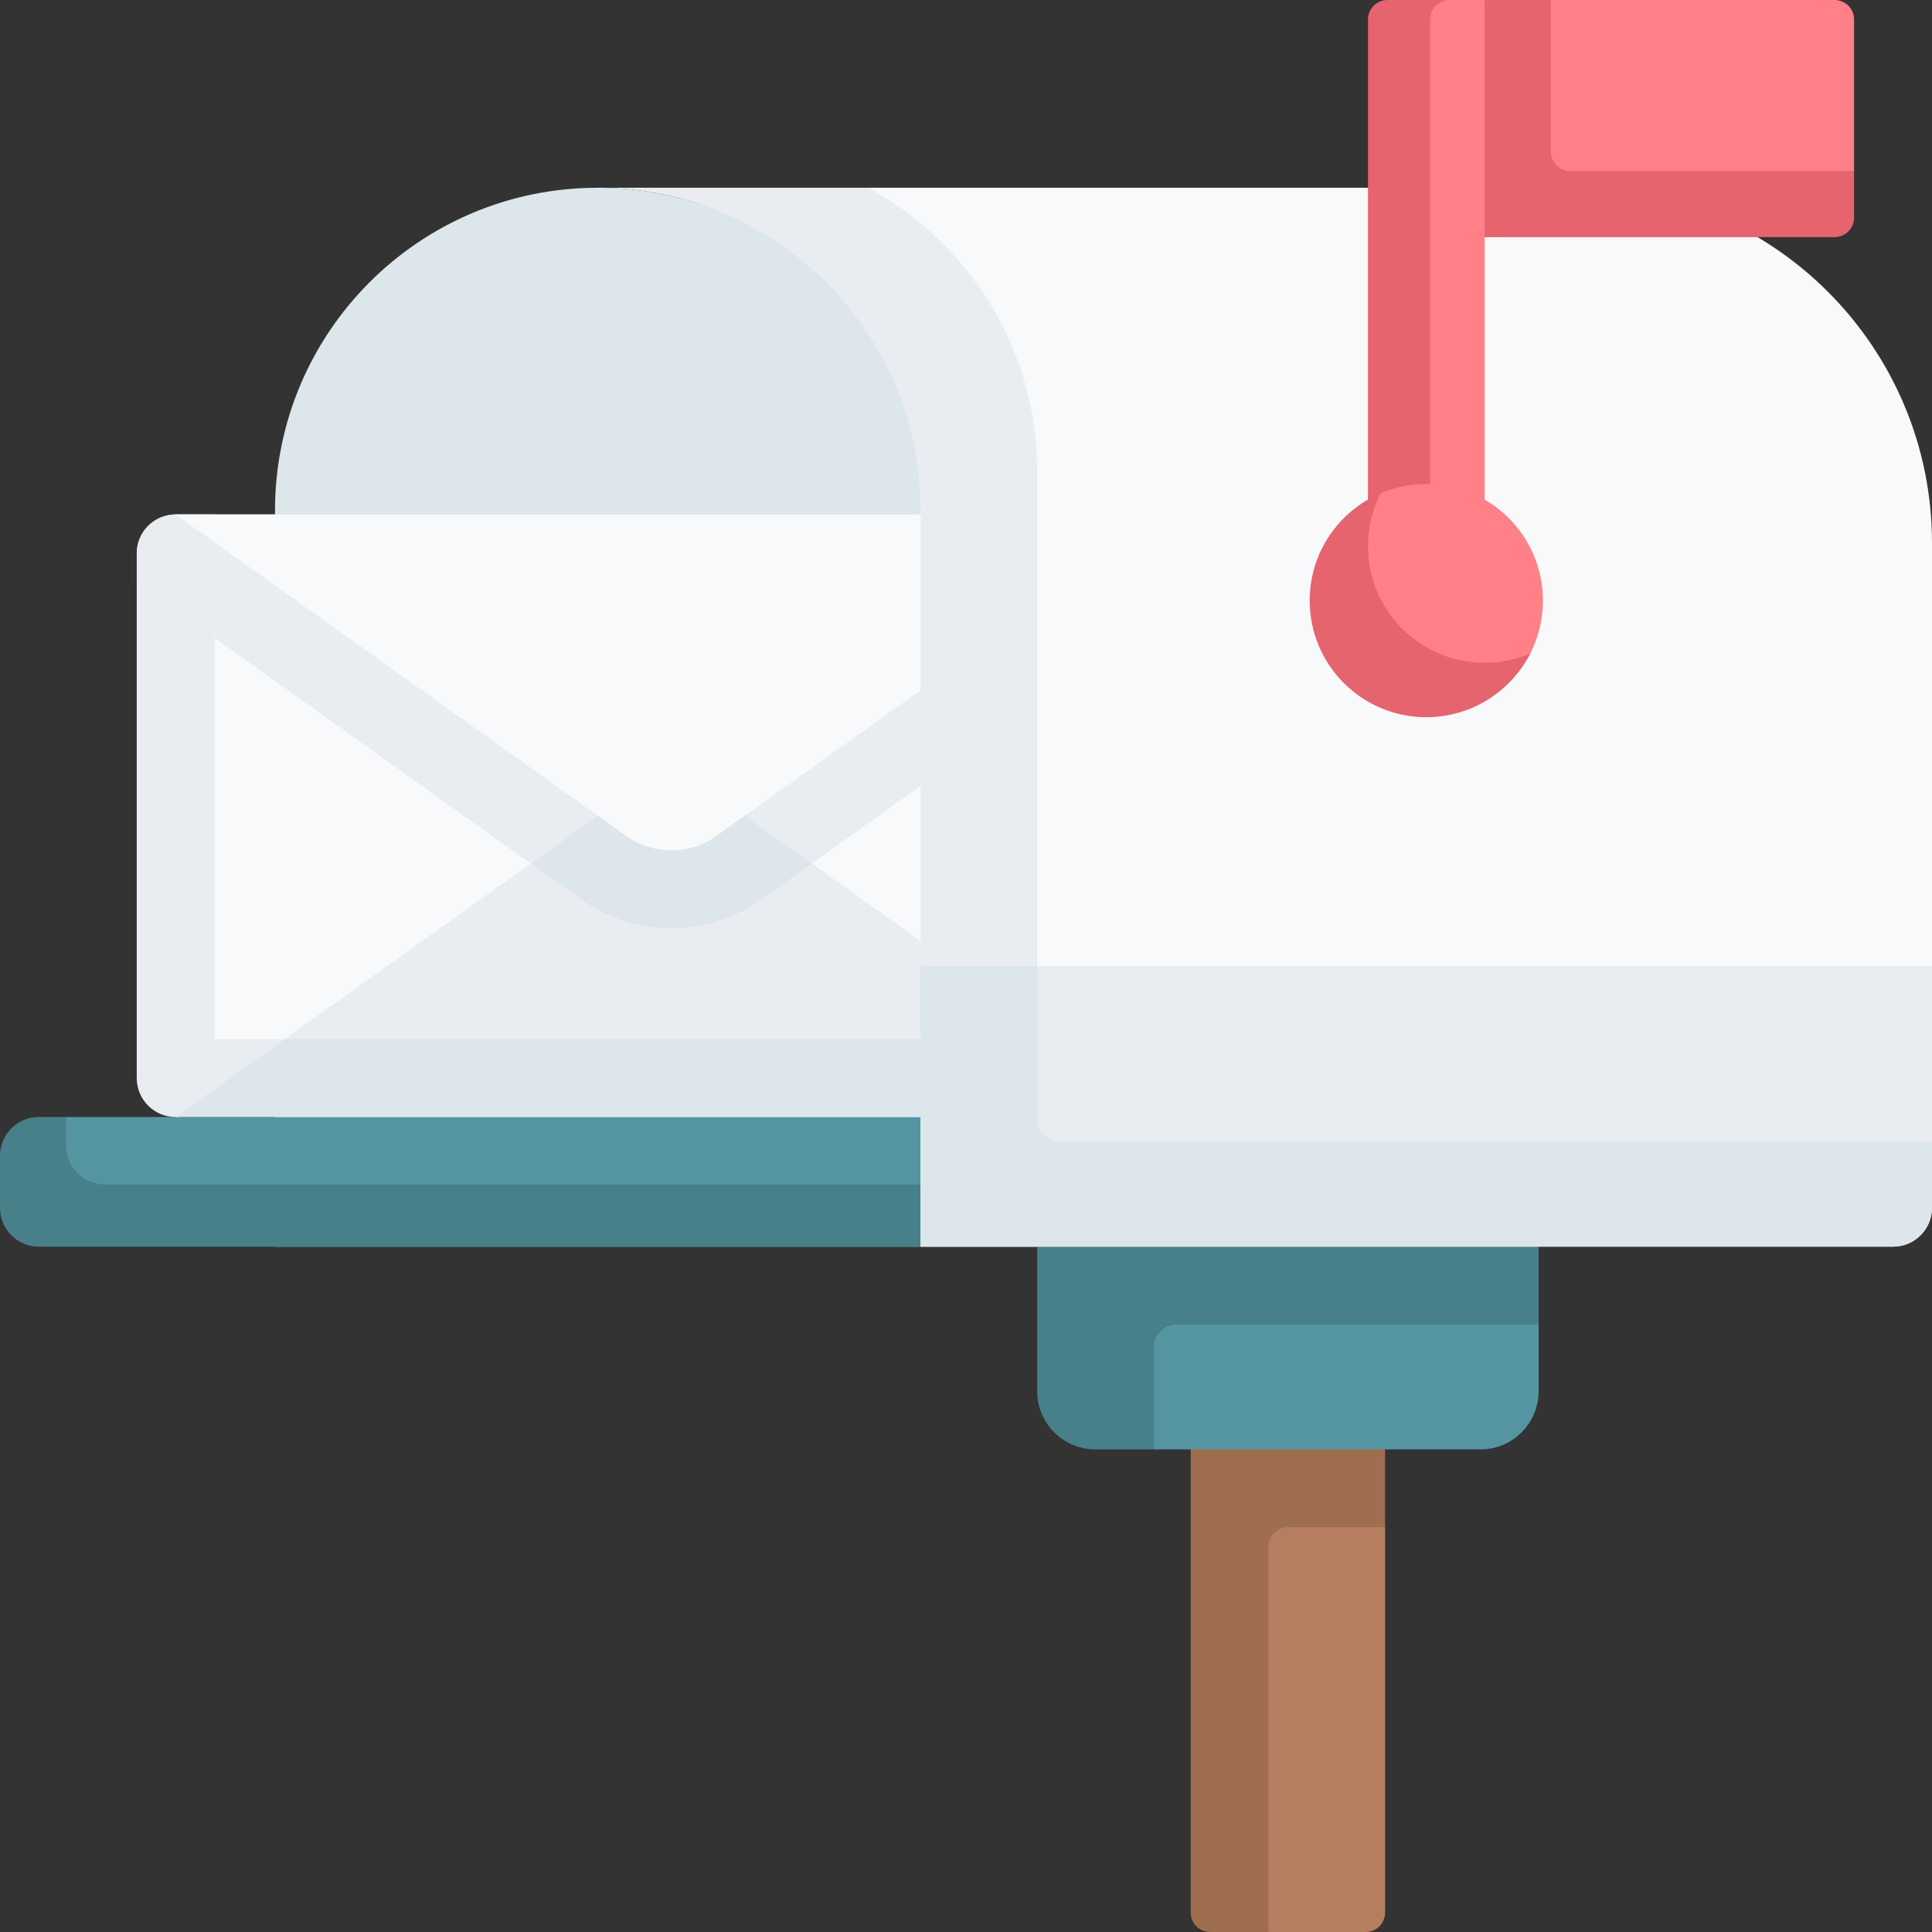 <svg id="Capa_1" enable-background="new 0 0 497 497" height="512" viewBox="0 0 497 497" width="512" xmlns="http://www.w3.org/2000/svg"><rect x="0" y="0" width="497" height="497" fill="#333333" stroke="none"/><g><path d="m351.314 497h-25.004l-9.427-6.798c-2.761 0-5-2.239-5-5l-5.569-112.34 40.974-1.362 9.026 21.36v99.14c0 2.761-2.239 5-5 5z" fill="#b57f5f"/><path d="m356.31 372.86v20h-25c-2.761 0-5 2.239-5 5v99.14h-15c-2.761 0-5-2.239-5-5v-119.14l25.004-9.19z" fill="#9f6e50"/><path d="m380.814 372.862h-84.004l-7.714-7.128c-8.284 0-15-6.716-15-15l-7.282-30.032h122.005l6.995 19.997v17.162c0 8.285-6.716 15.001-15 15.001z" fill="#5595a2"/><path d="m395.81 320.7v20h-93c-3.314 0-6 2.686-6 6v26.16h-15c-8.28 0-15-6.71-15-15v-37.16l70.1-8.094z" fill="#488089"/><path d="m153.779 48.298c-45.859 0-83.034 37.176-83.034 83.034v189.371h166.069l11.758-188.352c0-40.121-40.213-74.614-78.043-82.363-5.411-1.109-11.012-1.69-16.75-1.69z" fill="#dce6eb"/><path d="m248.5 316.691-234.404.255c-5.523 0-10-4.477-10-10l1.319-6.34c0-5.523-1.438-8.426 4.085-8.426l7.5-4.834h227.819z" fill="#5595a2"/><path d="m236.81 304.7 10.052 8.758-10.052 7.242h-226.81c-5.52 0-10-4.47-10-10v-13.35c0-5.53 4.48-10 10-10h7v7.35c0 5.53 4.48 10 10 10z" fill="#488089"/><path d="m300.178 132.347h-255c-5.523 0-5.636 5.886-5.636 11.409l.638 128.594c0 5.523 4.477 10 10 10h250c5.523 0 10-4.477 10-10l-.002-130.003c0-5.523-4.477-10-10-10z" fill="#f7f9fa"/><path d="m310.18 267.35v10c0 5.52-4.48 10-10 10l-127.502-7.424-127.498 7.424c-5.52 0-10-4.48-10-10v-135c0-5.53 4.48-10 10-10h10v135z" fill="#e9edf1"/><path d="m172.678 196.347-127.5 91 117.939-9.997 137.061 9.997z" fill="#e9edf1"/><path d="m300.18 287.35h-255l28.02-20h198.96z" fill="#dce6eb"/><path d="m310.18 142.35v7.43l-114.26 81.55c-6.83 4.87-14.86 7.45-23.24 7.45s-16.42-2.58-23.24-7.45l-114.26-81.55v-7.43c0-5.53 4.48-10 10-10l122.022 25.363 132.978-25.363c5.52 0 10 4.47 10 10z" fill="#e9edf1"/><path d="m208.81 222.13-12.89 9.2c-6.83 4.87-14.86 7.45-23.24 7.45s-16.42-2.58-23.24-7.45l-12.89-9.2 36.13-25.78z" fill="#dce6eb"/><path d="m184.297 215.054 115.881-82.707h-255l115.881 82.707c6.952 4.962 16.286 4.962 23.238 0z" fill="#f7f9fa"/><path d="m405.612 48.298h-182.032l-32.038 4.394c45.859 0 56.957 30.45 56.957 76.309l3.809 179.011 227.234-.864c5.523 0 10-4.477 10-10l7.458-48.648v-108.815c0-50.472-40.916-91.387-91.388-91.387z" fill="#f7f9fa"/><g fill="#e9edf1"><path d="m497 248.5v62.2c0 5.53-4.48 10-10 10h-250.19v-72.2z"/><path d="m497 248.5v45.2l-5.415 13.906c0 5.53-4.48 10-10 10l-239.489-5-5.286-64.106z"/><path d="m266.81 121.33v199.37h-30v-189.37c0-45.86-37.17-83.03-83.03-83.03h69.8c2.04 1.26 3.29 2.03 3.36 2.08 23.91 14.58 39.87 40.9 39.87 70.95z"/></g><path d="m266.81 287.7v-39.2h-30v45.2 27h30 220.19c5.52 0 10-4.47 10-10v-17h-224.19c-3.314 0-6-2.686-6-6z" fill="#dce6eb"/><path d="m461.33 58.309-79.382 2.691v-61h90c2.761 0 5 2.239 5 5v39l-10.618 9.309c0 2.761-2.239 5-5 5z" fill="#ff8086"/><path d="m476.95 44v12c0 2.761-2.239 5-5 5h-90l-3.344-28.904 3.344-32.096h17v39c0 2.761 2.239 5 5 5z" fill="#e5646e"/><path d="m381.907 0h-16.632l-2.865 5.309c-2.761 0-5 2.239-5 5l.771 118.691h23.726z" fill="#ff8086"/><path d="m372.91 0c-2.76 0-5 2.24-5 5v124h-16v-124c0-2.76 2.24-5 5-5z" fill="#e5646e"/><path d="m396.907 154.5c0-16.569-13.431-30-30-30-4.767 0-9.274 1.112-13.276 3.09-9.909 4.898-8.386 15.108-8.386 26.91 0 16.569 5.092 26.362 21.66 26.362 10.927 0 20.491-2.203 25.736-10.934 2.708-4.508 4.266-9.786 4.266-15.428z" fill="#ff8086"/><path d="m393.64 168.12c-4.96 9.73-15.07 16.38-26.73 16.38-16.57 0-30-13.43-30-30 0-12.41 7.53-23.06 18.27-27.62-2.09 4.09-3.27 8.72-3.27 13.62 0 16.57 13.43 30 30 30 4.16 0 8.13-.85 11.73-2.38z" fill="#e5646e"/></g></svg>